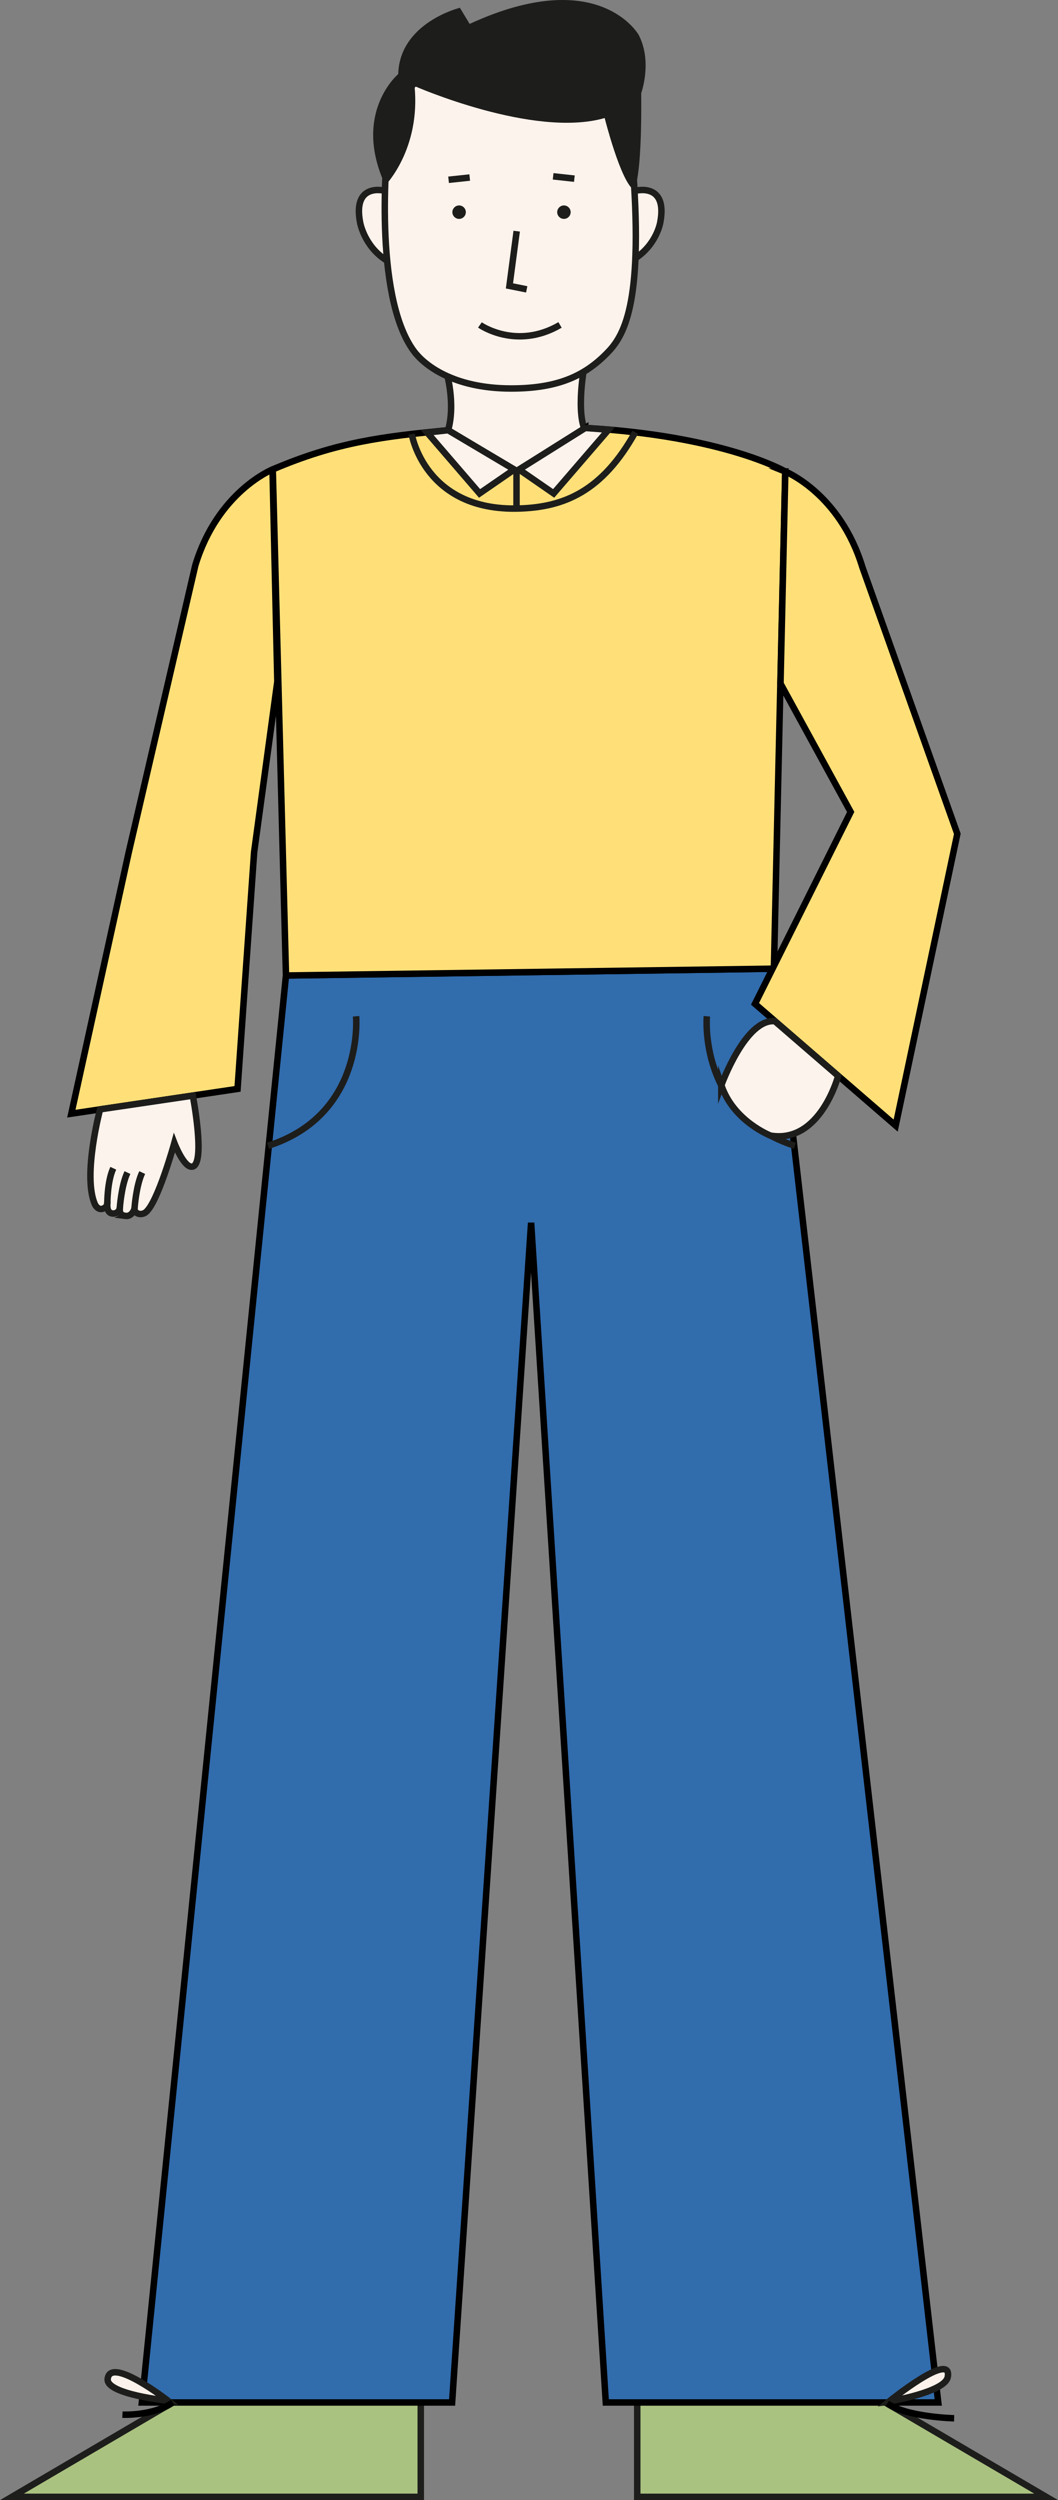<?xml version="1.0" encoding="UTF-8"?><svg id="Calque_1" xmlns="http://www.w3.org/2000/svg" viewBox="0 0 122.53 289.53"><rect x="0" y="0" width="122.53" height="289.53" fill="#808080" stroke="none"/><defs><style>.cls-1,.cls-2{fill:none;}.cls-1,.cls-2,.cls-3,.cls-4,.cls-5,.cls-6,.cls-7,.cls-8{stroke-miterlimit:10;stroke-width:.75px;}.cls-1,.cls-3,.cls-5,.cls-6,.cls-8{stroke:#1d1d1b;}.cls-2,.cls-4,.cls-7{stroke:#000;}.cls-3{fill:#fcf3ec;}.cls-4{fill:#ffe078;}.cls-5{fill:#fff;}.cls-6{fill:#fbf3eb;}.cls-9{fill:#1d1d1b;stroke-width:0px;}.cls-7{fill:#316cad;}.cls-8{fill:#aac280;}</style></defs><path class="cls-3" d="M51.83,43.58s1.23,4.67-.54,7.68l8.53,5.87,8.79-6.4c-2.18-.85-1.05-7.62-1.05-7.62"/><path class="cls-3" d="M44.61,22.1s-3.82-1.05-2.9,3.69c0,0,.48,2.74,3.04,4.35"/><path class="cls-3" d="M73.56,22.1s3.82-1.05,2.9,3.69c0,0-.43,2.57-2.99,4.19"/><path class="cls-3" d="M59.01,5.7c-4.15,0-13.13,1.11-14.14,11.4,0,0-1.74,17.05,3.06,23.56,1.14,1.54,4.47,4.33,11.28,4.33,5.47,0,8.67-1.5,11.34-4.36,2.13-2.28,4.07-6.93,2.54-23.83,0,0,0-11.11-14.09-11.11Z"/><path class="cls-9" d="M44.63,21.46s4.1-4.18,3.38-11.49c0,0,13.79,6.07,22.02,3.7,0,0,1.86,7.41,3.4,8.34,0,0,.93-1.05.83-11.23,0,0,1.33-3.63-.3-6.75,0,0-4.6-8.16-19.57-1.26l-1.13-1.87s-6.98,1.72-7.14,7.68c0,0-5.38,4.51-1.49,12.88Z"/><circle class="cls-9" cx="53.17" cy="24.57" r=".78"/><line class="cls-1" x1="54.4" y1="20.56" x2="51.95" y2="20.82"/><circle class="cls-9" cx="65.31" cy="24.57" r=".78"/><line class="cls-1" x1="64.06" y1="20.42" x2="66.52" y2="20.69"/><polyline class="cls-1" points="59.84 26.77 59 33.11 61 33.51"/><path class="cls-1" d="M55.58,37.63s4.2,2.96,9.28,0"/><polygon class="cls-8" points="48.73 274.02 48.73 289.15 1.38 289.15 27.16 274.02 48.73 274.02"/><polygon class="cls-8" points="73.8 274.02 73.8 289.15 121.16 289.15 95.37 274.02 73.8 274.02"/><polygon class="cls-7" points="33.12 112.96 89.63 112.18 108.66 278.22 70.16 278.22 61.51 141.6 52.36 278.22 16.43 278.22 33.12 112.96"/><path class="cls-6" d="M19.46,278.02s-6.7-5.23-6.99-2.52c-.19,1.77,6.99,2.52,6.99,2.52Z"/><path class="cls-2" d="M14.18,279.63s3.53.18,5.83-1.41"/><path class="cls-6" d="M102.98,278.09s7.38-5.96,6.78-2.81c-.33,1.75-6.78,2.81-6.78,2.81Z"/><path class="cls-2" d="M110.5,280.05s-5.46-.12-7.75-1.72"/><path class="cls-4" d="M67.78,49.56c16.14.93,23.16,5.04,23.16,5.04-.32,13.67-1.31,57.58-1.31,57.58l-56.51.79-1.53-58.61c7.43-3.18,12.81-3.81,20.31-4.54l7.92,4.76,7.96-5.02Z"/><polygon class="cls-3" points="51.9 49.82 59.56 54.37 55.54 57.14 49.47 50.09 51.9 49.82"/><polygon class="cls-3" points="67.78 49.56 60.11 54.37 64.12 57.14 70.48 49.76 67.78 49.56"/><path class="cls-1" d="M47.68,50.26s1.47,8.96,12.42,8.63c5.19-.15,9.63-1.95,13.47-8.83"/><line class="cls-5" x1="59.82" y1="54.58" x2="59.82" y2="58.9"/><path class="cls-4" d="M90.94,54.6s6.34,2.54,8.94,11.1l10.99,30.86-7.14,33.79-16.29-14.1,11.08-22.22-8.13-14.87.56-24.56Z"/><path class="cls-1" d="M81.86,117.69s-1.02,11.41,10.2,15"/><path class="cls-1" d="M41.24,117.69s1.02,11.41-10.2,15"/><path class="cls-3" d="M83.54,125.68s2.78-7.73,6.2-7.42l7.33,6.34s-2.07,7.87-7.83,6.91c0,0-4.3-1.66-5.7-5.84Z"/><path class="cls-4" d="M31.56,54.37s-6.34,2.54-8.94,11.1l-7.71,33.23-6.65,30.27,19.25-2.87,1.92-27.41,2.69-19.76-.56-24.56Z"/><path class="cls-3" d="M14.5,140.81c.81.11,1.07-.82,1.07-.82.05.51.52.58.52.58.37.1.73-.14.73-.14,1.42-.99,3.37-8.07,3.37-8.07,0,0,1.16,3.04,2.14,2.73,1.48-.47,0-8.21,0-8.21l-10.74,1.59s-2.04,7.65-.61,10.97c.13.3.64.99,1.38.22.05-.05.08-.79.07-.26,0,0-.14,1.07.6,1.13.5.04.72-.28.8-.46.05-.12.04-.28.04.05s.13.62.63.69Z"/><path class="cls-5" d="M13.87,139.95s.17-2.64.89-4.16"/><path class="cls-5" d="M12.43,139.4s-.02-2.59.69-4.11"/><path class="cls-5" d="M15.58,139.95s.17-2.64.89-4.16"/></svg>